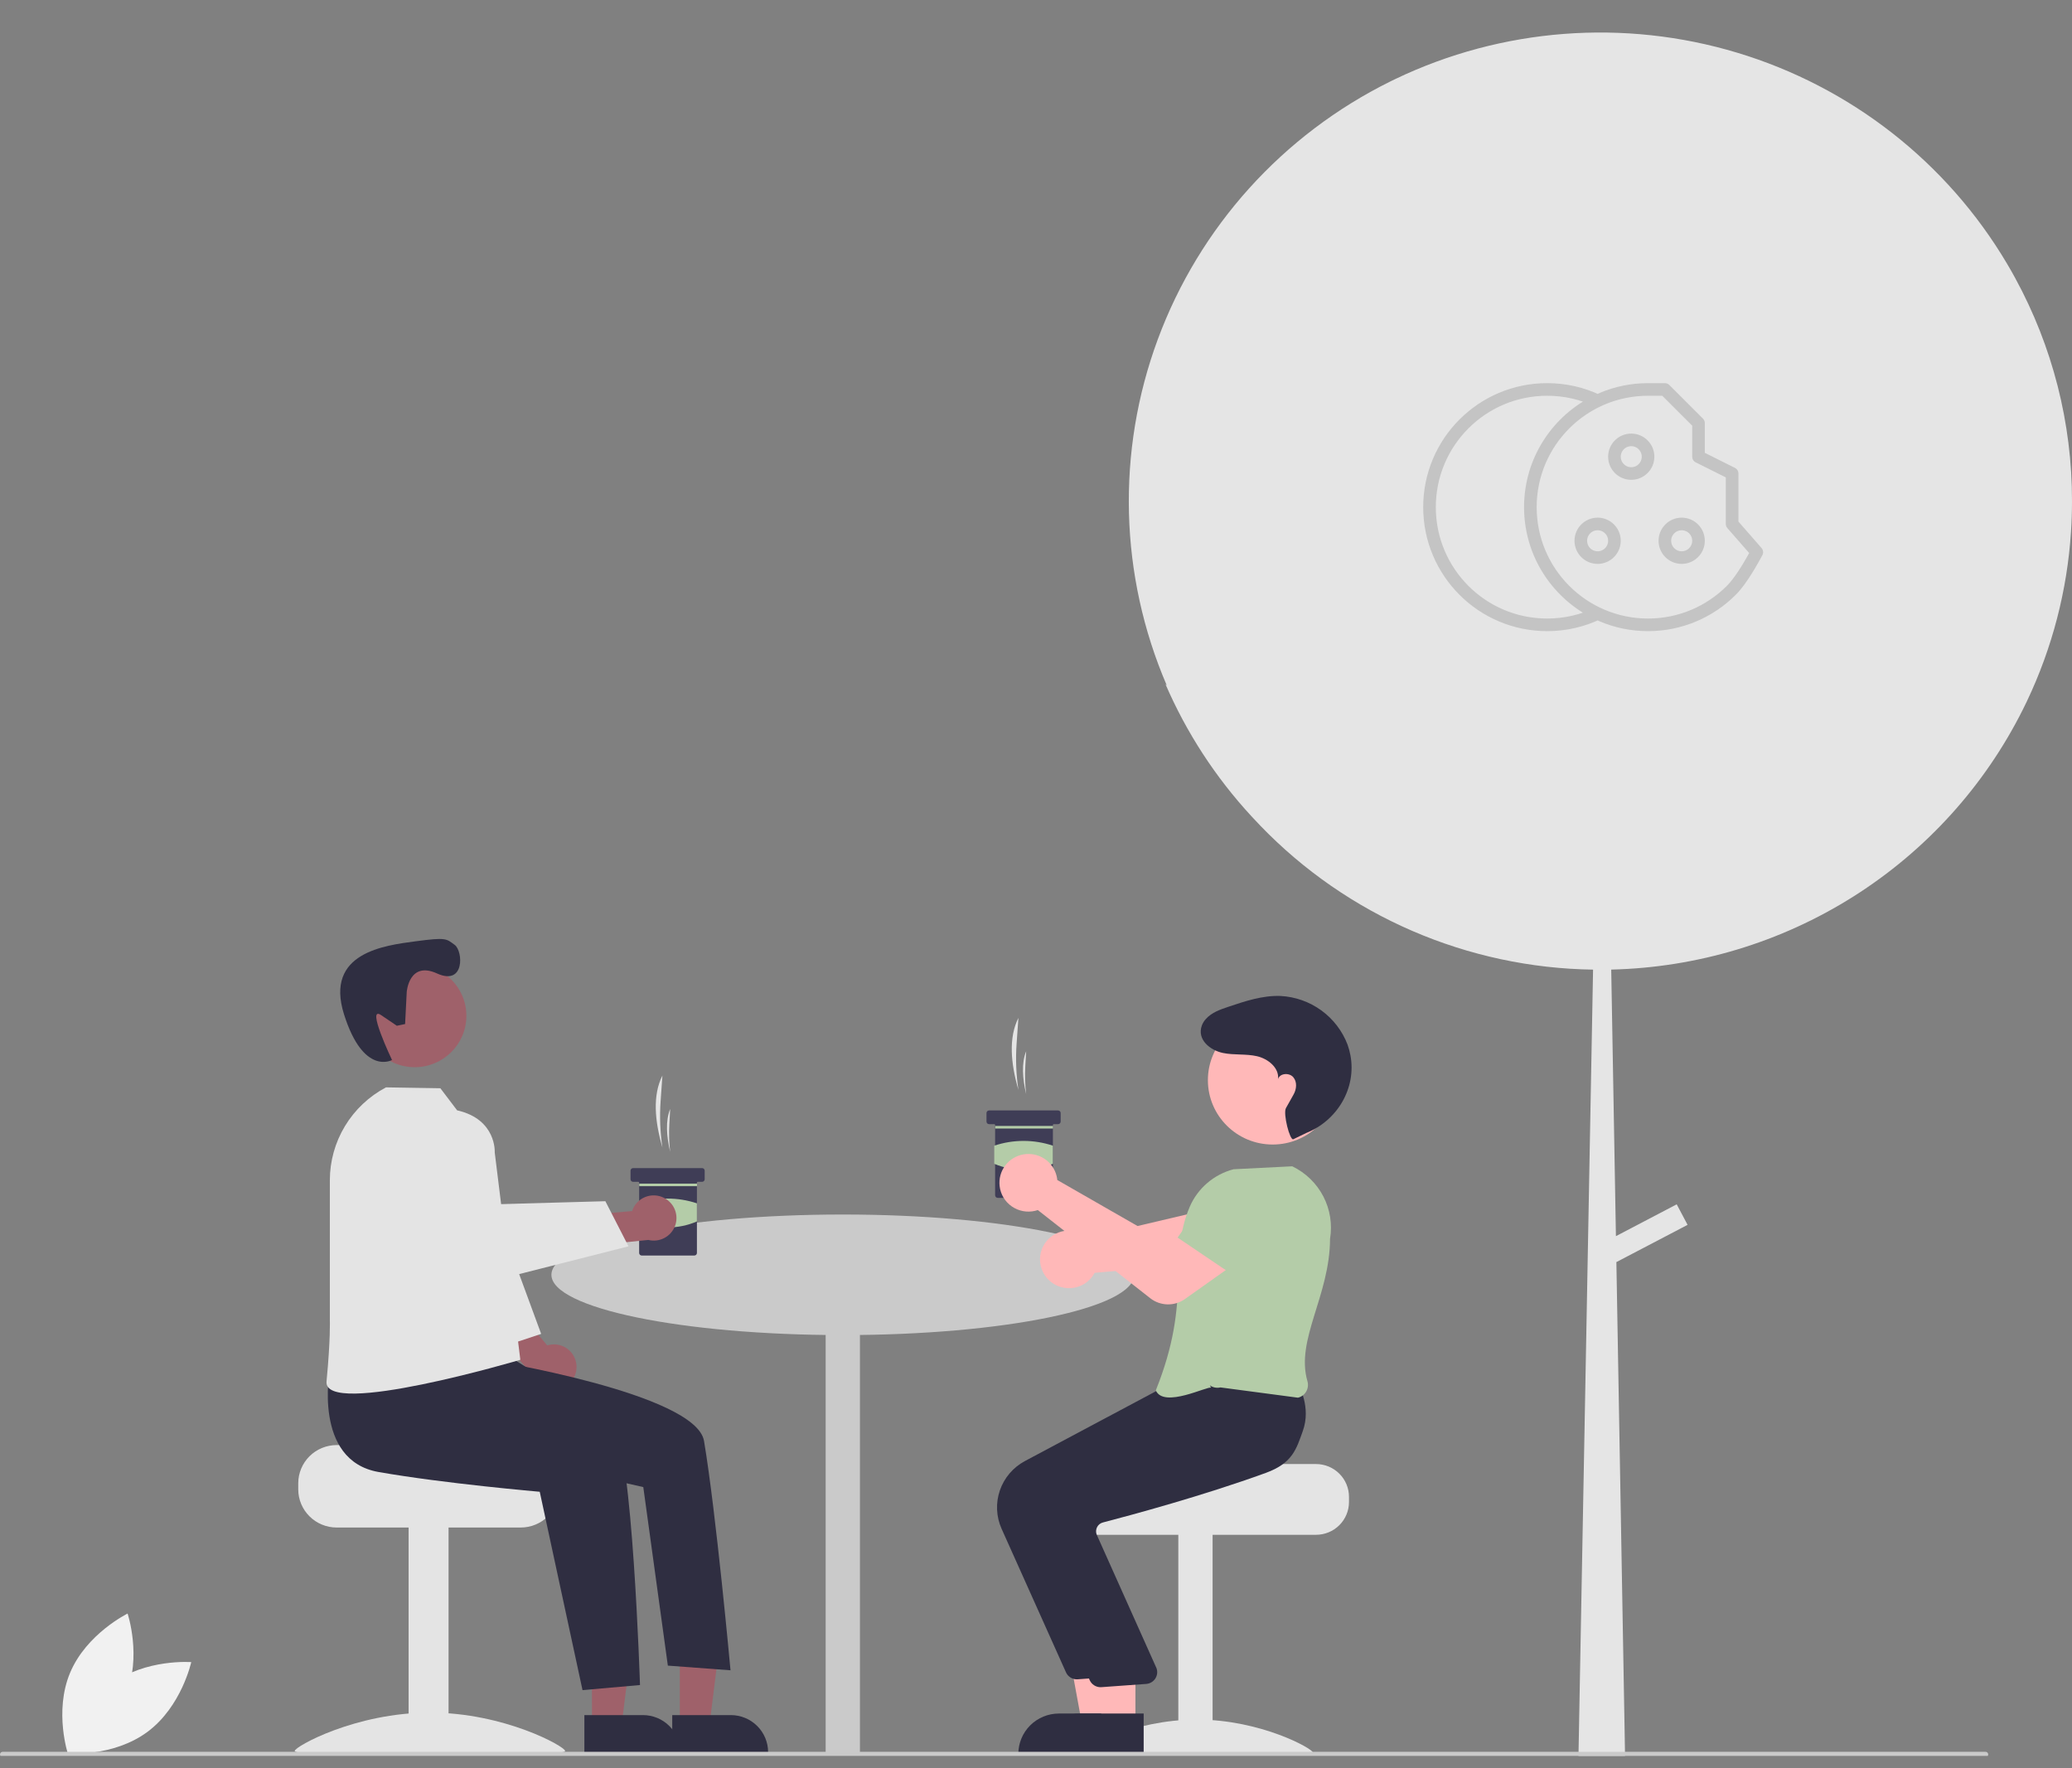 <svg width="150" height="128" viewBox="0 0 150 128" fill="none" xmlns="http://www.w3.org/2000/svg">
<rect x="0" y="0" width="150" height="128" fill="#808080" stroke="none"/>
<g clip-path="url(#clip0_318_4180)">
<path d="M150 36.266C150 37.013 149.976 37.756 149.928 38.49C149.653 42.735 148.574 46.889 146.747 50.736C146.732 50.769 146.717 50.801 146.702 50.831C146.618 51.01 146.531 51.187 146.441 51.363C143.669 56.899 139.429 61.578 134.178 64.894C128.926 68.211 122.864 70.04 116.643 70.185L116.983 89.481L121.383 87.177L122.17 88.663L117.016 91.359L117.614 125.397L117.644 127.188H114.27L114.304 125.397L115.328 70.188C110.82 70.124 106.37 69.17 102.236 67.383C98.102 65.595 94.366 63.009 91.246 59.775C91.03 59.554 90.82 59.327 90.61 59.1C90.601 59.092 90.595 59.083 90.589 59.077C87.988 56.259 85.885 53.025 84.368 49.512C84.401 49.551 84.437 49.584 84.47 49.622C81.041 41.657 80.809 32.689 83.819 24.559C86.829 16.428 92.855 9.749 100.66 5.892C100.777 5.835 100.901 5.778 101.018 5.718C108.739 2.023 117.575 1.345 125.775 3.819C133.975 6.293 140.941 11.739 145.29 19.077C145.498 19.424 145.699 19.779 145.891 20.134C148.594 25.086 150.007 30.632 150 36.266Z" fill="#E5E5E5"/>
<path d="M112.007 28.191C113.314 28.191 114.552 28.485 115.659 29.011C112.78 30.378 110.789 33.312 110.789 36.711C110.789 40.109 112.78 43.043 115.658 44.411C114.552 44.936 113.314 45.23 112.007 45.23C107.301 45.23 103.487 41.416 103.487 36.711C103.487 32.005 107.301 28.191 112.007 28.191ZM118.092 34.276C118.764 34.276 119.309 33.731 119.309 33.059C119.309 32.387 118.764 31.842 118.092 31.842C117.42 31.842 116.875 32.387 116.875 33.059C116.875 33.731 117.42 34.276 118.092 34.276ZM115.658 40.362C116.33 40.362 116.875 39.817 116.875 39.145C116.875 38.473 116.33 37.928 115.658 37.928C114.986 37.928 114.441 38.473 114.441 39.145C114.441 39.817 114.986 40.362 115.658 40.362ZM121.743 40.362C122.416 40.362 122.961 39.817 122.961 39.145C122.961 38.473 122.416 37.928 121.743 37.928C121.071 37.928 120.526 38.473 120.526 39.145C120.526 39.817 121.071 40.362 121.743 40.362ZM119.309 45.23C121.662 45.23 123.792 44.277 125.334 42.735C125.857 42.212 126.473 41.291 127.183 39.972L125.395 37.928V34.276L122.961 33.059V30.625L120.526 28.191C120.094 28.191 119.689 28.191 119.309 28.191C114.604 28.191 110.789 32.005 110.789 36.711C110.789 41.416 114.604 45.23 119.309 45.23Z" stroke="#C4C4C4" stroke-width="0.913" stroke-linejoin="round"/>
<path d="M8.069 121.892C5.599 123.722 4.899 126.942 4.899 126.942C4.899 126.942 8.204 127.195 10.674 125.365C13.145 123.535 13.845 120.315 13.845 120.315C13.845 120.315 10.54 120.062 8.069 121.892Z" fill="#F1F1F1"/>
<path d="M9.098 122.751C7.911 125.577 4.938 127.033 4.938 127.033C4.938 127.033 3.889 123.907 5.076 121.082C6.264 118.256 9.237 116.8 9.237 116.8C9.237 116.8 10.286 119.925 9.098 122.751Z" fill="#F1F1F1"/>
<path d="M61.013 96.642C72.663 96.642 82.107 94.689 82.107 92.279C82.107 89.869 72.663 87.915 61.013 87.915C49.363 87.915 39.919 89.869 39.919 92.279C39.919 94.689 49.363 96.642 61.013 96.642Z" fill="#CACACA"/>
<path d="M62.254 94.42H59.772V127.052H62.254V94.42Z" fill="#CACACA"/>
<path d="M75.518 90.215C75.653 89.953 75.841 89.722 76.071 89.537C76.301 89.352 76.568 89.218 76.854 89.143C77.141 89.068 77.439 89.054 77.731 89.101C78.023 89.149 78.302 89.258 78.549 89.42C78.626 89.472 78.701 89.528 78.771 89.59L87.881 87.446L88.553 85.231L92.187 85.823L91.444 89.546C91.353 89.991 91.12 90.396 90.78 90.7C90.439 91.004 90.009 91.191 89.553 91.232L79.246 92.135C79.215 92.195 79.18 92.254 79.142 92.311C78.979 92.557 78.766 92.765 78.516 92.923C78.266 93.08 77.985 93.184 77.693 93.226C77.4 93.268 77.101 93.249 76.817 93.168C76.532 93.088 76.267 92.949 76.041 92.76C75.975 92.705 75.912 92.646 75.854 92.584C75.561 92.27 75.372 91.875 75.312 91.452C75.252 91.028 75.324 90.597 75.518 90.215Z" fill="#FFB8B8"/>
<path d="M95.272 105.977H86.107C86.107 106.239 76.662 106.451 76.662 106.451C76.513 106.562 76.378 106.69 76.259 106.831C75.9 107.256 75.704 107.794 75.705 108.349V108.728C75.706 109.357 75.957 109.96 76.404 110.405C76.852 110.849 77.459 111.099 78.091 111.099H95.272C95.905 111.099 96.511 110.849 96.959 110.404C97.406 109.96 97.658 109.357 97.658 108.728V108.349C97.657 107.72 97.406 107.117 96.958 106.673C96.511 106.228 95.905 105.978 95.272 105.977Z" fill="#E4E4E4"/>
<path d="M87.785 111.005H85.303V126.941H87.785V111.005Z" fill="#E4E4E4"/>
<path d="M78.24 126.854C78.24 127.121 82.001 126.957 86.64 126.957C91.279 126.957 95.039 127.121 95.039 126.854C95.039 126.588 91.279 124.475 86.64 124.475C82.001 124.475 78.24 126.588 78.24 126.854Z" fill="#E4E4E4"/>
<path d="M80.671 124.797L78.331 124.797L77.218 118.765L80.672 118.765L80.671 124.797Z" fill="#FFB8B8"/>
<path d="M81.268 127.051L73.722 127.051V126.956C73.722 126.573 73.798 126.193 73.945 125.839C74.093 125.485 74.309 125.163 74.582 124.892C74.855 124.621 75.178 124.406 75.535 124.259C75.891 124.113 76.273 124.037 76.659 124.037H76.659L81.268 124.037L81.268 127.051Z" fill="#2F2E41"/>
<path d="M77.171 121.056L72.506 110.658C72.116 109.781 72.073 108.791 72.385 107.885C72.697 106.978 73.341 106.222 74.189 105.766L84.309 100.373L88.927 99.983L93.187 99.598L93.218 99.649C93.257 99.715 94.173 101.288 93.554 103.011C93.084 104.319 91.862 105.34 89.923 106.047C85.396 107.697 80.167 109.107 78.128 109.636C78.038 109.659 77.954 109.701 77.881 109.758C77.809 109.816 77.749 109.888 77.706 109.97C77.663 110.051 77.638 110.14 77.632 110.232C77.625 110.323 77.638 110.415 77.669 110.501L82.003 120.18C82.049 120.302 82.065 120.434 82.051 120.564C82.037 120.694 81.993 120.819 81.923 120.929C81.853 121.04 81.758 121.133 81.646 121.201C81.534 121.27 81.407 121.311 81.276 121.323L78.037 121.558C78.01 121.56 77.982 121.562 77.955 121.562C77.789 121.562 77.627 121.514 77.488 121.424C77.349 121.334 77.239 121.206 77.171 121.056Z" fill="#2F2E41"/>
<path d="M82.198 124.797L79.858 124.797L78.745 118.765L82.199 118.765L82.198 124.797Z" fill="#FFB8B8"/>
<path d="M82.795 127.051L75.249 127.051V126.956C75.249 126.573 75.325 126.193 75.473 125.839C75.62 125.485 75.837 125.163 76.109 124.892C76.382 124.621 76.706 124.406 77.062 124.259C77.418 124.113 77.8 124.037 78.186 124.037H78.186L82.795 124.037L82.795 127.051Z" fill="#2F2E41"/>
<path d="M78.889 121.625L74.224 111.227C73.834 110.351 73.791 109.361 74.103 108.454C74.415 107.548 75.059 106.791 75.907 106.335L86.027 100.942L90.645 100.552L93.982 100.264L93.981 100.219C94.02 100.285 94.936 101.857 94.317 103.581C93.848 104.888 93.581 105.91 91.641 106.617C87.114 108.266 81.885 109.676 79.846 110.206C79.756 110.229 79.672 110.27 79.599 110.328C79.527 110.385 79.467 110.458 79.424 110.54C79.382 110.621 79.356 110.71 79.35 110.801C79.343 110.893 79.356 110.984 79.387 111.071L83.721 120.749C83.767 120.872 83.783 121.003 83.769 121.133C83.755 121.263 83.711 121.388 83.641 121.499C83.571 121.609 83.476 121.702 83.364 121.771C83.252 121.839 83.125 121.881 82.994 121.893L79.755 122.127C79.728 122.13 79.701 122.131 79.673 122.131C79.507 122.131 79.345 122.083 79.206 121.993C79.067 121.904 78.957 121.776 78.889 121.625Z" fill="#2F2E41"/>
<path d="M87.682 100.454C87.458 100.297 84.246 101.972 83.673 100.644C86.346 94.004 84.504 91.136 86.141 87.329C86.429 86.672 86.864 86.088 87.412 85.623C87.959 85.157 88.606 84.82 89.304 84.638L93.551 84.425L93.573 84.436C94.531 84.902 95.313 85.663 95.802 86.606C96.291 87.549 96.461 88.623 96.287 89.67C96.272 93.814 93.777 96.975 94.65 99.98C94.686 100.106 94.697 100.238 94.681 100.367C94.665 100.497 94.623 100.623 94.557 100.736C94.493 100.845 94.408 100.941 94.305 101.016C94.203 101.092 94.087 101.145 93.963 101.174L88.354 100.431C88.223 100.461 88.087 100.464 87.955 100.439C87.823 100.414 87.698 100.36 87.588 100.283L87.682 100.454Z" fill="#B4CCA8"/>
<path d="M92.133 82.849C94.722 82.849 96.822 80.763 96.822 78.189C96.822 75.616 94.722 73.53 92.133 73.53C89.543 73.53 87.444 75.616 87.444 78.189C87.444 80.763 89.543 82.849 92.133 82.849Z" fill="#FFB8B8"/>
<path d="M93.627 82.466C93.378 82.575 92.868 80.602 93.096 80.207C93.436 79.621 93.416 79.625 93.641 79.237C93.867 78.849 93.918 78.317 93.625 77.975C93.333 77.634 92.657 77.679 92.524 78.108C92.61 77.294 91.8 76.64 90.998 76.456C90.196 76.273 89.35 76.387 88.544 76.223C87.608 76.033 86.634 75.254 87.007 74.231C87.072 74.061 87.168 73.904 87.29 73.769C87.722 73.287 88.325 73.081 88.915 72.882C90.143 72.468 91.404 72.049 92.699 72.095C93.766 72.15 94.794 72.514 95.657 73.141C96.52 73.768 97.18 74.631 97.557 75.625C97.646 75.874 97.715 76.129 97.763 76.389C98.208 78.765 96.82 81.109 94.565 82.013L93.627 82.466Z" fill="#2F2E41"/>
<path d="M24.371 104.604H31.536C31.536 104.909 39.367 105.156 39.367 105.156C39.54 105.285 39.697 105.434 39.837 105.598C40.255 106.094 40.483 106.72 40.482 107.367V107.809C40.481 108.542 40.188 109.245 39.667 109.763C39.146 110.281 38.438 110.572 37.701 110.573H24.371C23.634 110.572 22.927 110.281 22.406 109.762C21.884 109.244 21.591 108.542 21.591 107.809V107.367C21.592 106.634 21.885 105.932 22.406 105.414C22.927 104.896 23.634 104.605 24.371 104.604Z" fill="#E4E4E4"/>
<path d="M32.473 110.463H29.581V127.052H32.473V110.463Z" fill="#E4E4E4"/>
<path d="M40.911 126.744C40.911 127.055 36.529 126.864 31.124 126.864C25.718 126.864 21.336 127.055 21.336 126.744C21.336 126.434 25.718 123.971 31.124 123.971C36.529 123.971 40.911 126.434 40.911 126.744Z" fill="#E4E4E4"/>
<path d="M42.854 124.849H45.006L46.03 116.599L42.853 116.599L42.854 124.849Z" fill="#9F616A"/>
<path d="M42.305 124.15L46.543 124.15H46.543C47.26 124.15 47.947 124.433 48.453 124.936C48.96 125.44 49.244 126.122 49.245 126.834V126.922L42.305 126.922L42.305 124.15Z" fill="#2F2E41"/>
<path d="M49.215 124.849H51.367L52.391 116.599L49.215 116.599L49.215 124.849Z" fill="#9F616A"/>
<path d="M48.666 124.15L52.904 124.15H52.905C53.621 124.15 54.308 124.433 54.815 124.936C55.321 125.44 55.606 126.122 55.606 126.834V126.922L48.666 126.922L48.666 124.15Z" fill="#2F2E41"/>
<path d="M41.724 98.737C41.694 98.502 41.612 98.275 41.485 98.074C41.357 97.873 41.187 97.702 40.986 97.573C40.785 97.445 40.557 97.362 40.32 97.329C40.083 97.298 39.842 97.318 39.614 97.388L37.218 94.535L35.118 95.558L38.558 99.541C38.703 99.915 38.981 100.222 39.339 100.406C39.697 100.589 40.11 100.636 40.5 100.537C40.89 100.438 41.23 100.2 41.456 99.868C41.682 99.537 41.777 99.134 41.724 98.737Z" fill="#9F616A"/>
<path d="M33.669 81.811L35.074 82.384L35.414 86.329L39.177 96.557L35.981 97.614L32.43 90.753L33.669 81.811Z" fill="#E4E4E4"/>
<path d="M30.021 77.251C32.088 77.251 33.763 75.586 33.763 73.532C33.763 71.478 32.088 69.814 30.021 69.814C27.954 69.814 26.279 71.478 26.279 73.532C26.279 75.586 27.954 77.251 30.021 77.251Z" fill="#9F616A"/>
<path d="M29.445 71.802C29.445 71.802 29.609 69.543 31.635 70.464C33.661 71.385 33.529 68.846 32.917 68.397C32.304 67.949 32.324 67.838 30.085 68.138C27.846 68.438 23.498 68.947 24.904 73.421C26.31 77.896 28.38 76.731 28.38 76.731C28.38 76.731 26.465 72.718 27.597 73.485L28.73 74.252L29.327 74.127L29.445 71.802Z" fill="#2F2E41"/>
<path d="M23.879 99.114C23.879 99.114 22.623 105.712 27.401 106.553C32.178 107.393 39.074 107.984 39.074 107.984L42.171 122.343L46.332 121.974C46.332 121.974 45.778 104.688 44.418 103.336C43.057 101.983 36.587 98.026 36.587 98.026L23.879 99.114Z" fill="#2F2E41"/>
<path d="M33.21 96.349L35.299 98.432C35.299 98.432 50.386 100.847 50.968 104.31C51.846 109.538 52.884 120.907 52.884 120.907L48.348 120.569L46.57 107.645L39.312 106.005L31.055 101.533L33.21 96.349Z" fill="#2F2E41"/>
<path d="M33.093 80.374L31.88 78.775L27.944 78.711C26.716 79.36 25.689 80.329 24.973 81.514C24.257 82.699 23.879 84.055 23.879 85.437V95.556C23.879 95.556 23.935 96.903 23.639 99.995C23.383 102.663 37.669 98.431 37.669 98.431L35.815 83.415C35.815 83.415 35.964 81.023 33.093 80.374Z" fill="#E4E4E4"/>
<path d="M143.744 127.188H0.191C0.14 127.188 0.092 127.168 0.056 127.132C0.02 127.096 0 127.048 0 126.998C0 126.948 0.02 126.899 0.056 126.864C0.092 126.828 0.14 126.808 0.191 126.808H143.744C143.795 126.808 143.843 126.828 143.879 126.864C143.915 126.899 143.935 126.948 143.935 126.998C143.935 127.048 143.915 127.096 143.879 127.132C143.843 127.168 143.795 127.188 143.744 127.188Z" fill="#CACACA"/>
<path d="M73.727 78.892C73.561 77.781 73.517 76.656 73.596 75.535L73.727 73.681C73.006 75.106 73.169 76.981 73.727 78.892Z" fill="#E5E5E5"/>
<path d="M74.288 79.202C74.208 78.539 74.187 77.871 74.225 77.204L74.288 76.1C73.941 76.948 74.02 78.064 74.288 79.202Z" fill="#E5E5E5"/>
<path d="M76.785 80.567V81.188C76.785 81.237 76.765 81.284 76.73 81.319C76.695 81.354 76.648 81.374 76.598 81.374H76.286C76.278 81.374 76.27 81.376 76.262 81.379C76.254 81.382 76.248 81.386 76.242 81.392C76.236 81.398 76.231 81.405 76.228 81.412C76.225 81.42 76.224 81.428 76.224 81.436V86.524C76.223 86.573 76.204 86.62 76.168 86.655C76.133 86.69 76.086 86.71 76.036 86.71H72.228C72.178 86.71 72.131 86.69 72.096 86.655C72.061 86.62 72.041 86.573 72.041 86.524V81.436C72.041 81.42 72.034 81.404 72.022 81.392C72.011 81.381 71.995 81.374 71.978 81.374H71.604C71.554 81.374 71.507 81.354 71.471 81.32C71.436 81.285 71.416 81.237 71.416 81.188V80.567C71.416 80.543 71.421 80.519 71.431 80.496C71.44 80.474 71.454 80.453 71.471 80.436C71.489 80.418 71.509 80.405 71.532 80.395C71.555 80.386 71.579 80.381 71.604 80.381H76.598C76.648 80.382 76.695 80.401 76.73 80.436C76.766 80.471 76.785 80.518 76.785 80.567Z" fill="#3F3D56"/>
<path d="M76.229 81.504H72.046V81.691H76.229V81.504Z" fill="#B4CCA8"/>
<path d="M76.224 84.243C75.553 84.529 74.831 84.677 74.101 84.677C73.371 84.677 72.649 84.529 71.978 84.243V82.932C73.356 82.472 74.846 82.472 76.224 82.932V84.243Z" fill="#B4CCA8"/>
<path d="M47.955 83.066C47.789 81.955 47.745 80.829 47.824 79.708L47.955 77.854C47.234 79.279 47.397 81.154 47.955 83.066Z" fill="#E5E5E5"/>
<path d="M48.517 83.377C48.438 82.714 48.416 82.045 48.455 81.378L48.517 80.274C48.171 81.123 48.249 82.239 48.517 83.377Z" fill="#E5E5E5"/>
<path d="M51.015 84.741V85.362C51.014 85.411 50.995 85.458 50.959 85.493C50.925 85.528 50.877 85.548 50.827 85.548H50.515C50.507 85.548 50.499 85.549 50.491 85.552C50.484 85.556 50.477 85.56 50.471 85.566C50.465 85.572 50.461 85.579 50.458 85.586C50.454 85.594 50.453 85.602 50.453 85.61V90.698C50.453 90.747 50.433 90.794 50.398 90.829C50.363 90.864 50.315 90.883 50.266 90.884H46.457C46.408 90.884 46.36 90.864 46.325 90.829C46.29 90.794 46.27 90.747 46.27 90.698V85.61C46.27 85.594 46.263 85.578 46.252 85.566C46.24 85.555 46.224 85.548 46.208 85.548H45.833C45.783 85.548 45.736 85.528 45.701 85.493C45.666 85.458 45.646 85.411 45.646 85.362V84.741C45.646 84.717 45.651 84.693 45.66 84.67C45.669 84.647 45.683 84.627 45.7 84.61C45.718 84.592 45.739 84.579 45.761 84.569C45.784 84.56 45.808 84.555 45.833 84.555H50.827C50.877 84.555 50.925 84.575 50.96 84.61C50.995 84.645 51.014 84.692 51.015 84.741Z" fill="#3F3D56"/>
<path d="M50.459 85.678H46.276V85.864H50.459V85.678Z" fill="#B4CCA8"/>
<path d="M50.453 88.417C49.782 88.704 49.06 88.852 48.33 88.852C47.6 88.852 46.878 88.704 46.208 88.417V87.106C47.585 86.646 49.076 86.646 50.453 87.106V88.417Z" fill="#B4CCA8"/>
<path d="M83.277 93.979L75.131 87.593C75.066 87.615 75 87.635 74.933 87.65C74.646 87.717 74.347 87.723 74.057 87.668C73.767 87.613 73.492 87.497 73.25 87.33C73.006 87.162 72.801 86.944 72.649 86.691C72.497 86.438 72.4 86.155 72.367 85.862C72.304 85.333 72.448 84.8 72.768 84.373C73.088 83.945 73.561 83.656 74.089 83.564C74.617 83.472 75.161 83.584 75.609 83.877C76.056 84.17 76.374 84.623 76.497 85.141C76.518 85.232 76.532 85.324 76.541 85.417L84.65 90.066L86.668 88.912L88.904 91.82L85.77 94.04C85.404 94.297 84.963 94.431 84.514 94.42C84.065 94.409 83.631 94.255 83.277 93.979Z" fill="#FFB8B8"/>
<path d="M89.898 92.726L85.25 89.585L87.434 86.51C87.724 86.102 88.15 85.809 88.637 85.683C89.123 85.556 89.639 85.605 90.093 85.82C90.552 86.037 90.918 86.411 91.124 86.873C91.331 87.335 91.364 87.856 91.218 88.34L89.898 92.726Z" fill="#B4CCA8"/>
<path d="M48.082 86.715C47.87 86.605 47.637 86.542 47.398 86.531C47.159 86.52 46.92 86.561 46.699 86.652C46.478 86.742 46.279 86.88 46.117 87.055C45.955 87.23 45.834 87.438 45.762 87.665L42.037 87.987L41.681 90.284L46.936 89.756C47.327 89.852 47.74 89.801 48.096 89.614C48.452 89.427 48.727 89.117 48.868 88.742C49.009 88.367 49.007 87.954 48.862 87.58C48.718 87.207 48.44 86.899 48.082 86.715H48.082Z" fill="#9F616A"/>
<path d="M25.83 83.346L24.776 84.127C24.776 84.127 24.191 85.533 25.337 87.4C26.483 89.266 33.744 93.202 33.744 93.202L45.5 90.218L43.825 86.952L35.259 87.19C35.259 87.19 30.415 81.189 25.83 83.346Z" fill="#E4E4E4"/>
</g>
<defs>
<clipPath id="clip0_318_4180">
<rect width="150" height="127.105" fill="white"/>
</clipPath>
</defs>
</svg>

